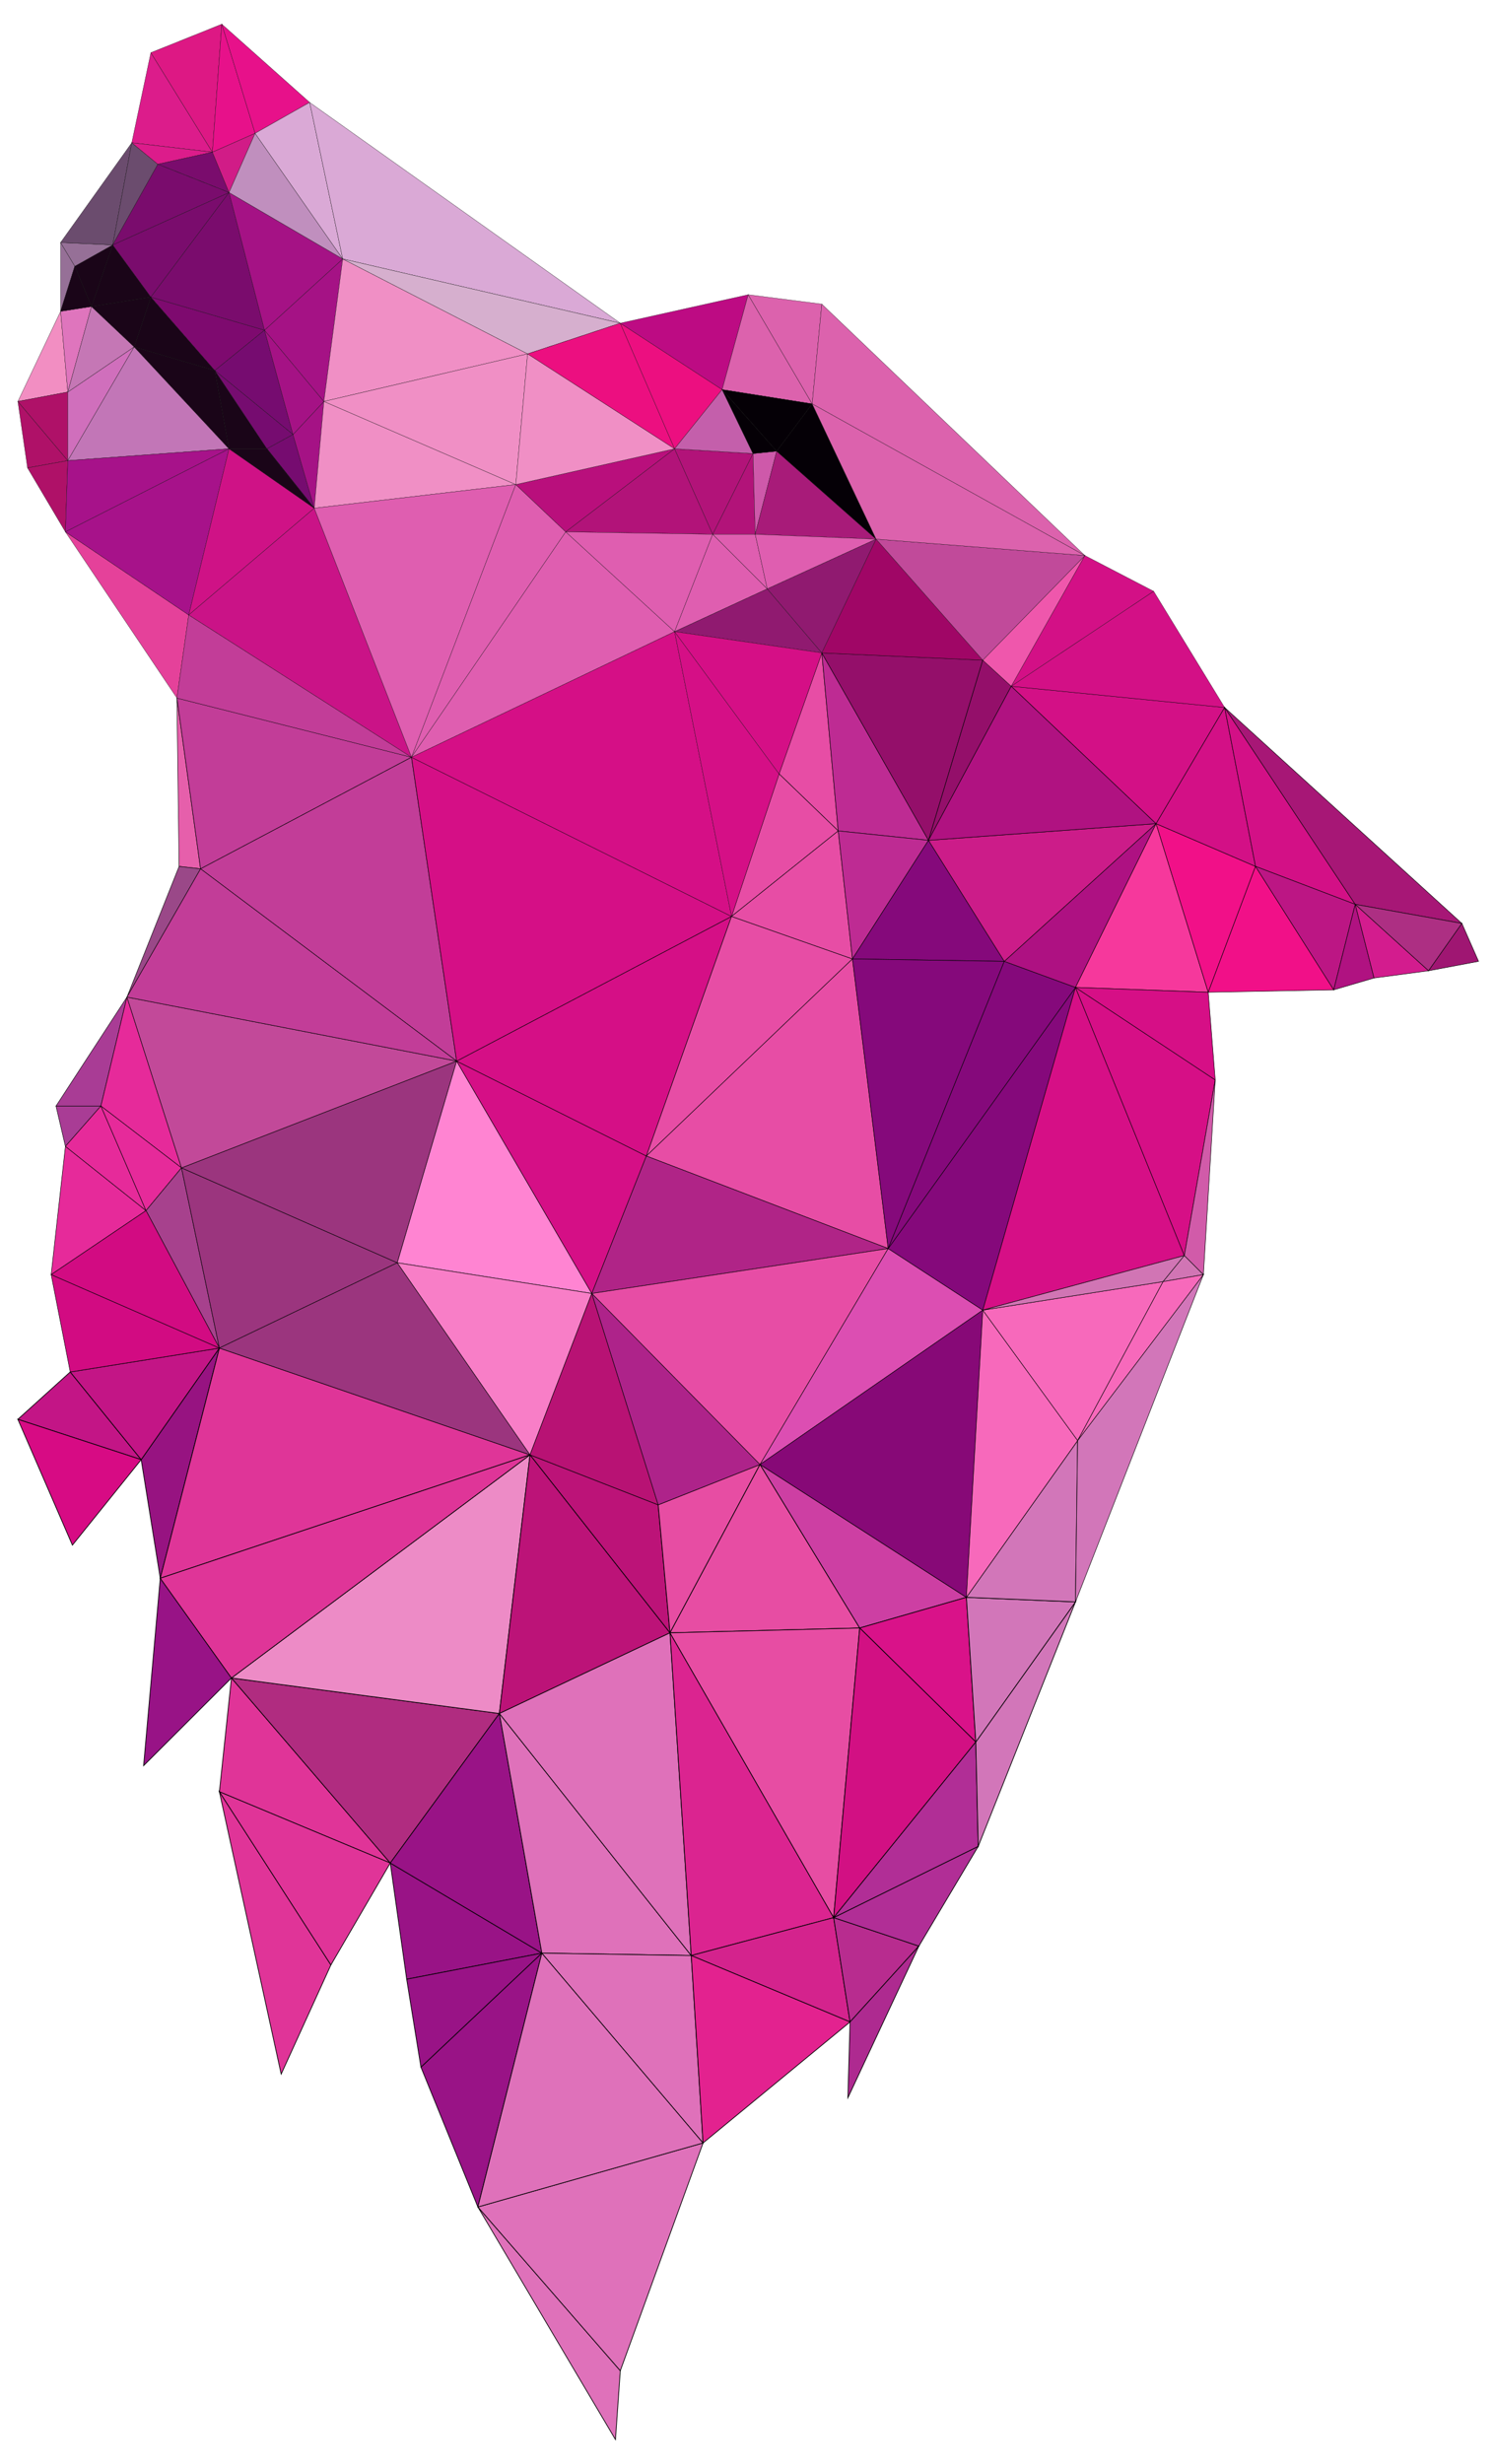 <?xml version="1.0" encoding="utf-8"?>
<!-- Generator: Adobe Illustrator 24.1.0, SVG Export Plug-In . SVG Version: 6.00 Build 0)  -->
<svg version="1.1" baseProfile="tiny" id="图层_1"
	 xmlns="http://www.w3.org/2000/svg" xmlns:xlink="http://www.w3.org/1999/xlink" x="0px" y="0px" viewBox="0 0 619 1020"
	 xml:space="preserve">
<g>
	<g>
		<polygon fill="#C31586" stroke="#000000" stroke-width="0.3" stroke-miterlimit="10" points="29.1,568 7.4,587.6 58.5,604.3 		"/>
		<polygon fill="#D70B84" stroke="#000000" stroke-width="0.3" stroke-miterlimit="10" points="7.4,587.6 30,639.7 58.5,604.3 		"/>
		<polygon fill="#971381" stroke="#000000" stroke-width="0.3" stroke-miterlimit="10" points="58.5,604.3 66.4,653.4 90.9,558.1 		
			"/>
		<polygon fill="#C31586" stroke="#000000" stroke-width="0.3" stroke-miterlimit="10" points="29.1,568 58.5,604.3 90.9,558.1 		
			"/>
		<polygon fill="#981386" stroke="#000000" stroke-width="0.3" stroke-miterlimit="10" points="66.4,653.4 59.5,731 95.9,694.7 		
			"/>
		<polygon fill="#E03498" stroke="#000000" stroke-width="0.3" stroke-miterlimit="10" points="90.9,741.8 116.5,858.7 137.1,813.5 
					"/>
		<polygon fill="#E03498" stroke="#000000" stroke-width="0.3" stroke-miterlimit="10" points="95.9,694.7 90.9,741.8 161.7,771.3 
					"/>
		<polygon fill="#E03498" stroke="#000000" stroke-width="0.3" stroke-miterlimit="10" points="90.9,741.8 137.1,813.5 161.7,771.3 
					"/>
		<polygon fill="#B02C80" stroke="#000000" stroke-width="0.3" stroke-miterlimit="10" points="95.9,694.7 161.7,771.3 206.9,709.4 
					"/>
		<polygon fill="#ED8BC6" stroke="#000000" stroke-width="0.3" stroke-miterlimit="10" points="95.9,694.7 206.9,709.4 219.6,602.3 
					"/>
		<polygon fill="#DF3598" stroke="#000000" stroke-width="0.3" stroke-miterlimit="10" points="90.9,558.1 66.4,653.4 219.6,602.3 
					"/>
		<polygon fill="#DF3598" stroke="#000000" stroke-width="0.3" stroke-miterlimit="10" points="66.4,653.4 95.9,694.7 219.6,602.3 
					"/>
		<polygon fill="#991386" stroke="#000000" stroke-width="0.3" stroke-miterlimit="10" points="161.7,771.3 168.5,819.4 
			224.5,808.6 		"/>
		<polygon fill="#991386" stroke="#000000" stroke-width="0.3" stroke-miterlimit="10" points="206.9,709.4 161.7,771.3 
			224.5,808.6 		"/>
		<polygon fill="#991386" stroke="#000000" stroke-width="0.3" stroke-miterlimit="10" points="174.4,855.8 198,913.7 224.5,808.6 
					"/>
		<polygon fill="#991386" stroke="#000000" stroke-width="0.3" stroke-miterlimit="10" points="168.5,819.4 174.4,855.8 
			224.5,808.6 		"/>
		<polygon fill="#DF71BA" stroke="#000000" stroke-width="0.3" stroke-miterlimit="10" points="198,913.7 255,1010 257,981.5 		"/>
		<polygon fill="#BC1378" stroke="#000000" stroke-width="0.3" stroke-miterlimit="10" points="219.6,602.3 206.9,709.4 277.6,676 
					"/>
		<polygon fill="#BC1378" stroke="#000000" stroke-width="0.3" stroke-miterlimit="10" points="272.7,623 219.6,602.3 277.6,676 		
			"/>
		<polygon fill="#DF71BA" stroke="#000000" stroke-width="0.3" stroke-miterlimit="10" points="206.9,709.4 224.5,808.6 
			286.4,809.6 		"/>
		<polygon fill="#DF71BA" stroke="#000000" stroke-width="0.3" stroke-miterlimit="10" points="277.6,676 206.9,709.4 286.4,809.6 
					"/>
		<polygon fill="#DF71BA" stroke="#000000" stroke-width="0.3" stroke-miterlimit="10" points="198,913.7 257,981.5 291.3,887.2 		
			"/>
		<polygon fill="#DF71BA" stroke="#000000" stroke-width="0.3" stroke-miterlimit="10" points="224.5,808.6 198,913.7 291.3,887.2 
					"/>
		<polygon fill="#DF71BA" stroke="#000000" stroke-width="0.3" stroke-miterlimit="10" points="286.4,809.6 224.5,808.6 
			291.3,887.2 		"/>
		<polygon fill="#E74DA3" stroke="#000000" stroke-width="0.3" stroke-miterlimit="10" points="272.7,623 277.6,676 314.9,606.3 		
			"/>
		<polygon fill="#DB2490" stroke="#000000" stroke-width="0.3" stroke-miterlimit="10" points="277.6,676 286.4,809.6 345.4,793.9 
					"/>
		<polygon fill="#D4238D" stroke="#000000" stroke-width="0.3" stroke-miterlimit="10" points="345.4,793.9 286.4,809.6 
			352.2,837.1 		"/>
		<polygon fill="#E3228F" stroke="#000000" stroke-width="0.3" stroke-miterlimit="10" points="286.4,809.6 291.3,887.2 
			352.2,837.1 		"/>
		<polygon fill="#E74DA3" stroke="#000000" stroke-width="0.3" stroke-miterlimit="10" points="314.9,606.3 277.6,676 356.2,674 		
			"/>
		<polygon fill="#E74DA3" stroke="#000000" stroke-width="0.3" stroke-miterlimit="10" points="277.6,676 345.4,793.9 356.2,674 		
			"/>
		<polygon fill="#B82C8F" stroke="#000000" stroke-width="0.3" stroke-miterlimit="10" points="345.4,793.9 352.2,837.1 
			380.7,805.7 		"/>
		<polygon fill="#AE2A90" stroke="#000000" stroke-width="0.3" stroke-miterlimit="10" points="352.2,837.1 351.3,868.5 
			380.7,805.7 		"/>
		<polygon fill="#CD3FA3" stroke="#000000" stroke-width="0.3" stroke-miterlimit="10" points="314.9,606.3 356.2,674 400.4,661.3 
					"/>
		<polygon fill="#D91289" stroke="#000000" stroke-width="0.3" stroke-miterlimit="10" points="400.4,661.3 356.2,674 404.3,721.2 
					"/>
		<polygon fill="#D21083" stroke="#000000" stroke-width="0.3" stroke-miterlimit="10" points="356.2,674 345.4,793.9 404.3,721.2 
					"/>
		<polygon fill="#B12E96" stroke="#000000" stroke-width="0.3" stroke-miterlimit="10" points="345.4,793.9 380.7,805.7 
			405.3,764.4 		"/>
		<polygon fill="#B12E96" stroke="#000000" stroke-width="0.3" stroke-miterlimit="10" points="404.3,721.2 345.4,793.9 
			405.3,764.4 		"/>
		<polygon fill="#D276B9" stroke="#000000" stroke-width="0.3" stroke-miterlimit="10" points="404.3,721.2 405.3,764.4 
			445.6,663.2 		"/>
		<polygon fill="#D276B9" stroke="#000000" stroke-width="0.3" stroke-miterlimit="10" points="400.4,661.3 404.3,721.2 
			445.6,663.2 		"/>
		<polygon fill="#D276B9" stroke="#000000" stroke-width="0.3" stroke-miterlimit="10" points="400.4,661.3 445.6,663.2 
			446.5,596.4 		"/>
	</g>
	<g>
		<polygon fill="#A93C95" stroke="#000000" stroke-width="0.2" stroke-miterlimit="10" points="23.2,457.9 27.1,474.6 41.8,457.9 		
			"/>
		<polygon fill="#A93C95" stroke="#000000" stroke-width="0.2" stroke-miterlimit="10" points="23.2,457.9 41.8,457.9 52.6,412.8 		
			"/>
		<polygon fill="#E62A9A" stroke="#000000" stroke-width="0.2" stroke-miterlimit="10" points="27.1,474.6 21.2,527.7 60.5,501.2 		
			"/>
		<polygon fill="#E62A9A" stroke="#000000" stroke-width="0.2" stroke-miterlimit="10" points="41.8,457.9 27.1,474.6 60.5,501.2 		
			"/>
		<polygon fill="#E62A9A" stroke="#000000" stroke-width="0.2" stroke-miterlimit="10" points="52.6,412.8 41.8,457.9 75.2,483.5 		
			"/>
		<polygon fill="#E62A9A" stroke="#000000" stroke-width="0.2" stroke-miterlimit="10" points="41.8,457.9 60.5,501.2 75.2,483.5 		
			"/>
		<polygon fill="#E65FAB" stroke="#000000" stroke-width="0.2" stroke-miterlimit="10" points="73.3,289 74.2,358.7 83.1,359.7 		
			"/>
		<polygon fill="#9A4888" stroke="#000000" stroke-width="0.2" stroke-miterlimit="10" points="74.2,358.7 52.6,412.8 83.1,359.7 		
			"/>
		<polygon fill="#A7418D" stroke="#000000" stroke-width="0.2" stroke-miterlimit="10" points="75.2,483.5 60.5,501.2 90.9,558.1 		
			"/>
		<polygon fill="#D20B82" stroke="#000000" stroke-width="0.2" stroke-miterlimit="10" points="21.2,527.7 29.1,568 90.9,558.1 		
			"/>
		<polygon fill="#D20B82" stroke="#000000" stroke-width="0.2" stroke-miterlimit="10" points="60.5,501.2 21.2,527.7 90.9,558.1 		
			"/>
		<polygon fill="#9B357E" stroke="#000000" stroke-width="0.2" stroke-miterlimit="10" points="75.2,483.5 90.9,558.1 164.6,522.8 
					"/>
		<polygon fill="#C23D98" stroke="#000000" stroke-width="0.2" stroke-miterlimit="10" points="73.3,289 83.1,359.7 170.5,313.5 		
			"/>
		<polygon fill="#C23D98" stroke="#000000" stroke-width="0.2" stroke-miterlimit="10" points="170.5,313.5 83.1,359.7 189.2,439.3 
					"/>
		<polygon fill="#9B357E" stroke="#000000" stroke-width="0.2" stroke-miterlimit="10" points="75.2,483.5 164.6,522.8 189.2,439.3 
					"/>
		<polygon fill="#C24999" stroke="#000000" stroke-width="0.2" stroke-miterlimit="10" points="52.6,412.8 75.2,483.5 189.2,439.3 
					"/>
		<polygon fill="#C23D98" stroke="#000000" stroke-width="0.2" stroke-miterlimit="10" points="83.1,359.7 52.6,412.8 189.2,439.3 
					"/>
		<polygon fill="#9B357E" stroke="#000000" stroke-width="0.2" stroke-miterlimit="10" points="164.6,522.8 90.9,558.1 219.6,602.3 
					"/>
		<polygon fill="#FF84D2" stroke="#000000" stroke-width="0.2" stroke-miterlimit="10" points="189.2,439.3 164.6,522.8 
			245.2,535.5 		"/>
		<polygon fill="#F87EC7" stroke="#000000" stroke-width="0.2" stroke-miterlimit="10" points="164.6,522.8 219.6,602.3 
			245.2,535.5 		"/>
		<polygon fill="#D50F86" stroke="#000000" stroke-width="0.2" stroke-miterlimit="10" points="189.2,439.3 245.2,535.5 
			267.8,478.6 		"/>
		<polygon fill="#B81274" stroke="#000000" stroke-width="0.2" stroke-miterlimit="10" points="245.2,535.5 219.6,602.3 272.7,623 
					"/>
		<polygon fill="#D50F86" stroke="#000000" stroke-width="0.2" stroke-miterlimit="10" points="189.2,439.3 267.8,478.6 
			303.1,379.4 		"/>
		<polygon fill="#D50F86" stroke="#000000" stroke-width="0.2" stroke-miterlimit="10" points="170.5,313.5 189.2,439.3 
			303.1,379.4 		"/>
		<polygon fill="#AE238A" stroke="#000000" stroke-width="0.2" stroke-miterlimit="10" points="245.2,535.5 272.7,623 314.9,606.3 
					"/>
		<polygon fill="#E74DA5" stroke="#000000" stroke-width="0.2" stroke-miterlimit="10" points="340.5,270.3 322.8,320.4 347.3,344 
					"/>
		<polygon fill="#E74DA5" stroke="#000000" stroke-width="0.2" stroke-miterlimit="10" points="322.8,320.4 303.1,379.4 347.3,344 
					"/>
		<polygon fill="#E74DA5" stroke="#000000" stroke-width="0.2" stroke-miterlimit="10" points="303.1,379.4 267.8,478.6 353.2,397 
					"/>
		<polygon fill="#E74DA5" stroke="#000000" stroke-width="0.2" stroke-miterlimit="10" points="347.3,344 303.1,379.4 353.2,397 		
			"/>
		<polygon fill="#E74DA5" stroke="#000000" stroke-width="0.2" stroke-miterlimit="10" points="353.2,397 267.8,478.6 368,516.9 		
			"/>
		<polygon fill="#B02487" stroke="#000000" stroke-width="0.2" stroke-miterlimit="10" points="267.8,478.6 245.2,535.5 368,516.9 
					"/>
		<polygon fill="#E74DA5" stroke="#000000" stroke-width="0.2" stroke-miterlimit="10" points="245.2,535.5 314.9,606.3 368,516.9 
					"/>
		<polygon fill="#BE2B93" stroke="#000000" stroke-width="0.2" stroke-miterlimit="10" points="340.5,270.3 347.3,344 384.7,347.9 
					"/>
		<polygon fill="#BE2B93" stroke="#000000" stroke-width="0.2" stroke-miterlimit="10" points="347.3,344 353.2,397 384.7,347.9 		
			"/>
		<polygon fill="#DC4EB2" stroke="#000000" stroke-width="0.2" stroke-miterlimit="10" points="368,516.9 314.9,606.3 407.2,542.4 
					"/>
		<polygon fill="#870977" stroke="#000000" stroke-width="0.2" stroke-miterlimit="10" points="314.9,606.3 400.4,661.3 
			407.2,542.4 		"/>
		<polygon fill="#940F6A" stroke="#000000" stroke-width="0.2" stroke-miterlimit="10" points="340.5,270.3 384.7,347.9 
			407.2,273.3 		"/>
		<polygon fill="#85097B" stroke="#000000" stroke-width="0.2" stroke-miterlimit="10" points="384.7,347.9 353.2,397 416.1,398 		
			"/>
		<polygon fill="#85097B" stroke="#000000" stroke-width="0.2" stroke-miterlimit="10" points="353.2,397 368,516.9 416.1,398 		"/>
		<polygon fill="#940F6A" stroke="#000000" stroke-width="0.2" stroke-miterlimit="10" points="407.2,273.3 384.7,347.9 419,284.1 
					"/>
		<polygon fill="#85097B" stroke="#000000" stroke-width="0.2" stroke-miterlimit="10" points="368,516.9 407.2,542.4 445.6,408.8 
					"/>
		<polygon fill="#85097B" stroke="#000000" stroke-width="0.2" stroke-miterlimit="10" points="416.1,398 368,516.9 445.6,408.8 		
			"/>
		<polygon fill="#F769BB" stroke="#000000" stroke-width="0.2" stroke-miterlimit="10" points="407.2,542.4 400.4,661.3 
			446.5,596.4 		"/>
		<polygon fill="#AE1182" stroke="#000000" stroke-width="0.2" stroke-miterlimit="10" points="416.1,398 445.6,408.8 479,341 		"/>
		<polygon fill="#CC1C89" stroke="#000000" stroke-width="0.2" stroke-miterlimit="10" points="384.7,347.9 416.1,398 479,341 		"/>
		<polygon fill="#B01281" stroke="#000000" stroke-width="0.2" stroke-miterlimit="10" points="419,284.1 384.7,347.9 479,341 		"/>
		<polygon fill="#F769BB" stroke="#000000" stroke-width="0.2" stroke-miterlimit="10" points="407.2,542.4 446.5,596.4 
			481.9,530.6 		"/>
		<polygon fill="#D60F86" stroke="#000000" stroke-width="0.2" stroke-miterlimit="10" points="445.6,408.8 407.2,542.4 
			490.7,519.8 		"/>
		<polygon fill="#D175B4" stroke="#000000" stroke-width="0.2" stroke-miterlimit="10" points="407.2,542.4 481.9,530.6 
			490.7,519.8 		"/>
		<polygon fill="#D175B4" stroke="#000000" stroke-width="0.2" stroke-miterlimit="10" points="490.7,519.8 481.9,530.6 
			498.6,527.7 		"/>
		<polygon fill="#D276B9" stroke="#000000" stroke-width="0.2" stroke-miterlimit="10" points="446.5,596.4 445.6,663.2 
			498.6,527.7 		"/>
		<polygon fill="#F769BB" stroke="#000000" stroke-width="0.2" stroke-miterlimit="10" points="481.9,530.6 446.5,596.4 
			498.6,527.7 		"/>
		<polygon fill="#F6389C" stroke="#000000" stroke-width="0.2" stroke-miterlimit="10" points="479,341 445.6,408.8 500.6,410.8 		
			"/>
		<polygon fill="#D60F86" stroke="#000000" stroke-width="0.2" stroke-miterlimit="10" points="445.6,408.8 490.7,519.8 
			503.5,447.1 		"/>
		<polygon fill="#D60F86" stroke="#000000" stroke-width="0.2" stroke-miterlimit="10" points="500.6,410.8 445.6,408.8 
			503.5,447.1 		"/>
		<polygon fill="#D15BA9" stroke="#000000" stroke-width="0.2" stroke-miterlimit="10" points="490.7,519.8 498.6,527.7 
			503.5,447.1 		"/>
		<polygon fill="#D31086" stroke="#000000" stroke-width="0.2" stroke-miterlimit="10" points="419,284.1 479,341 507.4,292.9 		"/>
		<polygon fill="#F11088" stroke="#000000" stroke-width="0.2" stroke-miterlimit="10" points="479,341 500.6,410.8 520.2,358.7 		
			"/>
		<polygon fill="#D31086" stroke="#000000" stroke-width="0.2" stroke-miterlimit="10" points="507.4,292.9 479,341 520.2,358.7 		
			"/>
		<polygon fill="#F11088" stroke="#000000" stroke-width="0.2" stroke-miterlimit="10" points="520.2,358.7 500.6,410.8 
			552.6,409.8 		"/>
		<polygon fill="#D31086" stroke="#000000" stroke-width="0.2" stroke-miterlimit="10" points="507.4,292.9 520.2,358.7 
			561.5,374.4 		"/>
		<polygon fill="#BC1684" stroke="#000000" stroke-width="0.2" stroke-miterlimit="10" points="520.2,358.7 552.6,409.8 
			561.5,374.4 		"/>
		<polygon fill="#B01281" stroke="#000000" stroke-width="0.2" stroke-miterlimit="10" points="561.5,374.4 552.6,409.8 
			569.3,404.9 		"/>
		<polygon fill="#D31C8E" stroke="#000000" stroke-width="0.2" stroke-miterlimit="10" points="561.5,374.4 569.3,404.9 
			591.9,401.9 		"/>
		<polygon fill="#A71776" stroke="#000000" stroke-width="0.2" stroke-miterlimit="10" points="507.4,292.9 561.5,374.4 
			605.7,382.3 		"/>
		<polygon fill="#AD2F83" stroke="#000000" stroke-width="0.2" stroke-miterlimit="10" points="561.5,374.4 591.9,401.9 
			605.7,382.3 		"/>
		<polygon fill="#9F1672" stroke="#000000" stroke-width="0.2" stroke-miterlimit="10" points="605.7,382.3 591.9,401.9 612.6,398 
					"/>
	</g>
	<g>
		<polygon fill="#F28EC2" stroke="#000000" stroke-width="0.1" stroke-miterlimit="10" points="25.1,128.9 7.4,166.2 28.1,162.3 		
			"/>
		<polygon fill="#AF1168" stroke="#000000" stroke-width="0.1" stroke-miterlimit="10" points="7.4,166.2 11.4,193.7 28.1,190.7 		
			"/>
		<polygon fill="#AF1168" stroke="#000000" stroke-width="0.1" stroke-miterlimit="10" points="28.1,162.3 7.4,166.2 28.1,190.7 		
			"/>
		<polygon fill="#AF1168" stroke="#000000" stroke-width="0.1" stroke-miterlimit="10" points="11.4,193.7 27.1,220.2 28.1,190.7 		
			"/>
		<polygon fill="#967097" stroke="#000000" stroke-width="0.1" stroke-miterlimit="10" points="25.1,100.4 25.1,128.9 31,110.2 		
			"/>
		<polygon fill="#DF75BD" stroke="#000000" stroke-width="0.1" stroke-miterlimit="10" points="25.1,128.9 28.1,162.3 37.9,126.9 		
			"/>
		<polygon fill="#1A0518" stroke="#000000" stroke-width="0.1" stroke-miterlimit="10" points="31,110.2 25.1,128.9 37.9,126.9 		
			"/>
		<polygon fill="#1A0518" stroke="#000000" stroke-width="0.1" stroke-miterlimit="10" points="31,110.2 37.9,126.9 46.7,101.4 		
			"/>
		<polygon fill="#967097" stroke="#000000" stroke-width="0.1" stroke-miterlimit="10" points="25.1,100.4 31,110.2 46.7,101.4 		
			"/>
		<polygon fill="#6B4C6E" stroke="#000000" stroke-width="0.1" stroke-miterlimit="10" points="25.1,100.4 46.7,101.4 54.6,59.1 		
			"/>
		<polygon fill="#D06FBC" stroke="#000000" stroke-width="0.1" stroke-miterlimit="10" points="28.1,162.3 28.1,190.7 55.6,143.6 		
			"/>
		<polygon fill="#C577B5" stroke="#000000" stroke-width="0.1" stroke-miterlimit="10" points="37.9,126.9 28.1,162.3 55.6,143.6 		
			"/>
		<polygon fill="#1A0518" stroke="#000000" stroke-width="0.1" stroke-miterlimit="10" points="46.7,101.4 37.9,126.9 62.5,123 		
			"/>
		<polygon fill="#1A0518" stroke="#000000" stroke-width="0.1" stroke-miterlimit="10" points="37.9,126.9 55.6,143.6 62.5,123 		
			"/>
		<polygon fill="#6B4C6E" stroke="#000000" stroke-width="0.1" stroke-miterlimit="10" points="54.6,59.1 46.7,101.4 65.4,68 		"/>
		<polygon fill="#E5419A" stroke="#000000" stroke-width="0.1" stroke-miterlimit="10" points="27.1,220.2 73.3,289 78.2,254.6 		
			"/>
		<polygon fill="#DC1C8B" stroke="#000000" stroke-width="0.1" stroke-miterlimit="10" points="62.5,21.8 54.6,59.1 88,63 		"/>
		<polygon fill="#DC1C8B" stroke="#000000" stroke-width="0.1" stroke-miterlimit="10" points="54.6,59.1 65.4,68 88,63 		"/>
		<polygon fill="#1A0518" stroke="#000000" stroke-width="0.1" stroke-miterlimit="10" points="62.5,123 55.6,143.6 89,153.4 		"/>
		<polygon fill="#DD1884" stroke="#000000" stroke-width="0.1" stroke-miterlimit="10" points="62.5,21.8 88,63 91.9,10 		"/>
		<polygon fill="#C276B7" stroke="#000000" stroke-width="0.1" stroke-miterlimit="10" points="55.6,143.6 28.1,190.7 94.9,185.8 		
			"/>
		<polygon fill="#1A0518" stroke="#000000" stroke-width="0.1" stroke-miterlimit="10" points="89,153.4 55.6,143.6 94.9,185.8 		
			"/>
		<polygon fill="#A7128A" stroke="#000000" stroke-width="0.1" stroke-miterlimit="10" points="28.1,190.7 27.1,220.2 94.9,185.8 		
			"/>
		<polygon fill="#A7128A" stroke="#000000" stroke-width="0.1" stroke-miterlimit="10" points="27.1,220.2 78.2,254.6 94.9,185.8 		
			"/>
		<polygon fill="#7A0C6D" stroke="#000000" stroke-width="0.1" stroke-miterlimit="10" points="88,63 65.4,68 94.9,79.7 		"/>
		<polygon fill="#7A0C6D" stroke="#000000" stroke-width="0.1" stroke-miterlimit="10" points="46.7,101.4 62.5,123 94.9,79.7 		"/>
		<polygon fill="#7A0C6D" stroke="#000000" stroke-width="0.1" stroke-miterlimit="10" points="65.4,68 46.7,101.4 94.9,79.7 		"/>
		<polygon fill="#E7118A" stroke="#000000" stroke-width="0.1" stroke-miterlimit="10" points="91.9,10 88,63 105.7,55.2 		"/>
		<polygon fill="#D11C87" stroke="#000000" stroke-width="0.1" stroke-miterlimit="10" points="88,63 94.9,79.7 105.7,55.2 		"/>
		<polygon fill="#7E0A6F" stroke="#000000" stroke-width="0.1" stroke-miterlimit="10" points="62.5,123 89,153.4 109.6,136.7 		"/>
		<polygon fill="#7A0C6D" stroke="#000000" stroke-width="0.1" stroke-miterlimit="10" points="94.9,79.7 62.5,123 109.6,136.7 		
			"/>
		<polygon fill="#1A0518" stroke="#000000" stroke-width="0.1" stroke-miterlimit="10" points="89,153.4 94.9,185.8 110.6,185.8 		
			"/>
		<polygon fill="#760C70" stroke="#000000" stroke-width="0.1" stroke-miterlimit="10" points="109.6,136.7 89,153.4 121.4,179.9 		
			"/>
		<polygon fill="#760C70" stroke="#000000" stroke-width="0.1" stroke-miterlimit="10" points="89,153.4 110.6,185.8 121.4,179.9 		
			"/>
		<polygon fill="#E7118A" stroke="#000000" stroke-width="0.1" stroke-miterlimit="10" points="91.9,10 105.7,55.2 128.3,42.4 		"/>
		<polygon fill="#760C70" stroke="#000000" stroke-width="0.1" stroke-miterlimit="10" points="121.4,179.9 110.6,185.8 
			130.2,210.4 		"/>
		<polygon fill="#CF1286" stroke="#000000" stroke-width="0.1" stroke-miterlimit="10" points="94.9,185.8 78.2,254.6 130.2,210.4 
					"/>
		<polygon fill="#1A0518" stroke="#000000" stroke-width="0.1" stroke-miterlimit="10" points="110.6,185.8 94.9,185.8 130.2,210.4 
					"/>
		<polygon fill="#A51285" stroke="#000000" stroke-width="0.1" stroke-miterlimit="10" points="121.4,179.9 130.2,210.4 
			134.2,166.2 		"/>
		<polygon fill="#A51285" stroke="#000000" stroke-width="0.1" stroke-miterlimit="10" points="109.6,136.7 121.4,179.9 
			134.2,166.2 		"/>
		<polygon fill="#A51285" stroke="#000000" stroke-width="0.1" stroke-miterlimit="10" points="109.6,136.7 134.2,166.2 142,107.2 
					"/>
		<polygon fill="#A51285" stroke="#000000" stroke-width="0.1" stroke-miterlimit="10" points="94.9,79.7 109.6,136.7 142,107.2 		
			"/>
		<polygon fill="#C08FBE" stroke="#000000" stroke-width="0.1" stroke-miterlimit="10" points="105.7,55.2 94.9,79.7 142,107.2 		
			"/>
		<polygon fill="#DAA9D6" stroke="#000000" stroke-width="0.1" stroke-miterlimit="10" points="128.3,42.4 105.7,55.2 142,107.2 		
			"/>
		<polygon fill="#C23D98" stroke="#000000" stroke-width="0.1" stroke-miterlimit="10" points="78.2,254.6 73.3,289 170.5,313.5 		
			"/>
		<polygon fill="#CA1387" stroke="#000000" stroke-width="0.1" stroke-miterlimit="10" points="130.2,210.4 78.2,254.6 170.5,313.5 
					"/>
		<polygon fill="#F08FC5" stroke="#000000" stroke-width="0.1" stroke-miterlimit="10" points="134.2,166.2 130.2,210.4 
			213.7,200.6 		"/>
		<polygon fill="#DF5EB0" stroke="#000000" stroke-width="0.1" stroke-miterlimit="10" points="130.2,210.4 170.5,313.5 
			213.7,200.6 		"/>
		<polygon fill="#F08FC5" stroke="#000000" stroke-width="0.1" stroke-miterlimit="10" points="142,107.2 134.2,166.2 218.6,146.5 
					"/>
		<polygon fill="#F08FC5" stroke="#000000" stroke-width="0.1" stroke-miterlimit="10" points="134.2,166.2 213.7,200.6 
			218.6,146.5 		"/>
		<polygon fill="#DF5EB0" stroke="#000000" stroke-width="0.1" stroke-miterlimit="10" points="213.7,200.6 170.5,313.5 
			234.4,220.2 		"/>
		<polygon fill="#DAA9D6" stroke="#000000" stroke-width="0.1" stroke-miterlimit="10" points="128.3,42.4 142,107.2 257,133.8 		
			"/>
		<polygon fill="#D6AFCE" stroke="#000000" stroke-width="0.1" stroke-miterlimit="10" points="142,107.2 218.6,146.5 257,133.8 		
			"/>
		<polygon fill="#B90F7C" stroke="#000000" stroke-width="0.1" stroke-miterlimit="10" points="213.7,200.6 234.4,220.2 
			279.5,185.8 		"/>
		<polygon fill="#F08FC5" stroke="#000000" stroke-width="0.1" stroke-miterlimit="10" points="218.6,146.5 213.7,200.6 
			279.5,185.8 		"/>
		<polygon fill="#EC0F80" stroke="#000000" stroke-width="0.1" stroke-miterlimit="10" points="257,133.8 218.6,146.5 279.5,185.8 
					"/>
		<polygon fill="#DF5EB0" stroke="#000000" stroke-width="0.1" stroke-miterlimit="10" points="234.4,220.2 170.5,313.5 
			279.5,261.5 		"/>
		<polygon fill="#B21379" stroke="#000000" stroke-width="0.1" stroke-miterlimit="10" points="279.5,185.8 234.4,220.2 
			295.3,221.2 		"/>
		<polygon fill="#DF5EB0" stroke="#000000" stroke-width="0.1" stroke-miterlimit="10" points="234.4,220.2 279.5,261.5 
			295.3,221.2 		"/>
		<polygon fill="#EC0F80" stroke="#000000" stroke-width="0.1" stroke-miterlimit="10" points="257,133.8 279.5,185.8 299.2,161.3 
					"/>
		<polygon fill="#D50F86" stroke="#000000" stroke-width="0.1" stroke-miterlimit="10" points="279.5,261.5 170.5,313.5 
			303.1,379.4 		"/>
		<polygon fill="#BD0B83" stroke="#000000" stroke-width="0.1" stroke-miterlimit="10" points="257,133.8 299.2,161.3 310,122 		"/>
		<polygon fill="#B21379" stroke="#000000" stroke-width="0.1" stroke-miterlimit="10" points="279.5,185.8 295.3,221.2 312,187.8 
					"/>
		<polygon fill="#C45FAB" stroke="#000000" stroke-width="0.1" stroke-miterlimit="10" points="299.2,161.3 279.5,185.8 312,187.8 
					"/>
		<polygon fill="#B21379" stroke="#000000" stroke-width="0.1" stroke-miterlimit="10" points="312,187.8 295.3,221.2 312.9,221.2 
					"/>
		<polygon fill="#DF5EB0" stroke="#000000" stroke-width="0.1" stroke-miterlimit="10" points="295.3,221.2 279.5,261.5 
			317.9,243.8 		"/>
		<polygon fill="#DF5EB0" stroke="#000000" stroke-width="0.1" stroke-miterlimit="10" points="312.9,221.2 295.3,221.2 
			317.9,243.8 		"/>
		<polygon fill="#CE59AA" stroke="#000000" stroke-width="0.1" stroke-miterlimit="10" points="312,187.8 312.9,221.2 321.8,186.8 
					"/>
		<polygon fill="#050006" stroke="#000000" stroke-width="0.1" stroke-miterlimit="10" points="299.2,161.3 312,187.8 321.8,186.8 
					"/>
		<polygon fill="#D50F86" stroke="#000000" stroke-width="0.1" stroke-miterlimit="10" points="279.5,261.5 303.1,379.4 
			322.8,320.4 		"/>
		<polygon fill="#DC62AD" stroke="#000000" stroke-width="0.1" stroke-miterlimit="10" points="310,122 299.2,161.3 336.5,167.2 		
			"/>
		<polygon fill="#050006" stroke="#000000" stroke-width="0.1" stroke-miterlimit="10" points="299.2,161.3 321.8,186.8 
			336.5,167.2 		"/>
		<polygon fill="#DC62AD" stroke="#000000" stroke-width="0.1" stroke-miterlimit="10" points="310,122 336.5,167.2 340.5,125.9 		
			"/>
		<polygon fill="#901A70" stroke="#000000" stroke-width="0.1" stroke-miterlimit="10" points="317.9,243.8 279.5,261.5 
			340.5,270.3 		"/>
		<polygon fill="#D50F86" stroke="#000000" stroke-width="0.1" stroke-miterlimit="10" points="279.5,261.5 322.8,320.4 
			340.5,270.3 		"/>
		<polygon fill="#A81B79" stroke="#000000" stroke-width="0.1" stroke-miterlimit="10" points="321.8,186.8 312.9,221.2 363,223.2 
					"/>
		<polygon fill="#DF5EB0" stroke="#000000" stroke-width="0.1" stroke-miterlimit="10" points="312.9,221.2 317.9,243.8 363,223.2 
					"/>
		<polygon fill="#901A70" stroke="#000000" stroke-width="0.1" stroke-miterlimit="10" points="317.9,243.8 340.5,270.3 363,223.2 
					"/>
		<polygon fill="#050006" stroke="#000000" stroke-width="0.1" stroke-miterlimit="10" points="336.5,167.2 321.8,186.8 363,223.2 
					"/>
		<polygon fill="#A00666" stroke="#000000" stroke-width="0.1" stroke-miterlimit="10" points="363,223.2 340.5,270.3 407.2,273.3 
					"/>
		<polygon fill="#EF57AC" stroke="#000000" stroke-width="0.1" stroke-miterlimit="10" points="407.2,273.3 419,284.1 449.5,230 		
			"/>
		<polygon fill="#C14A9A" stroke="#000000" stroke-width="0.1" stroke-miterlimit="10" points="363,223.2 407.2,273.3 449.5,230 		
			"/>
		<polygon fill="#DC62AD" stroke="#000000" stroke-width="0.1" stroke-miterlimit="10" points="340.5,125.9 336.5,167.2 449.5,230 
					"/>
		<polygon fill="#DC62AD" stroke="#000000" stroke-width="0.1" stroke-miterlimit="10" points="336.5,167.2 363,223.2 449.5,230 		
			"/>
		<polygon fill="#D31086" stroke="#000000" stroke-width="0.1" stroke-miterlimit="10" points="449.5,230 419,284.1 478,244.8 		"/>
		<polygon fill="#D31086" stroke="#000000" stroke-width="0.1" stroke-miterlimit="10" points="478,244.8 419,284.1 507.4,292.9 		
			"/>
	</g>
</g>
</svg>

